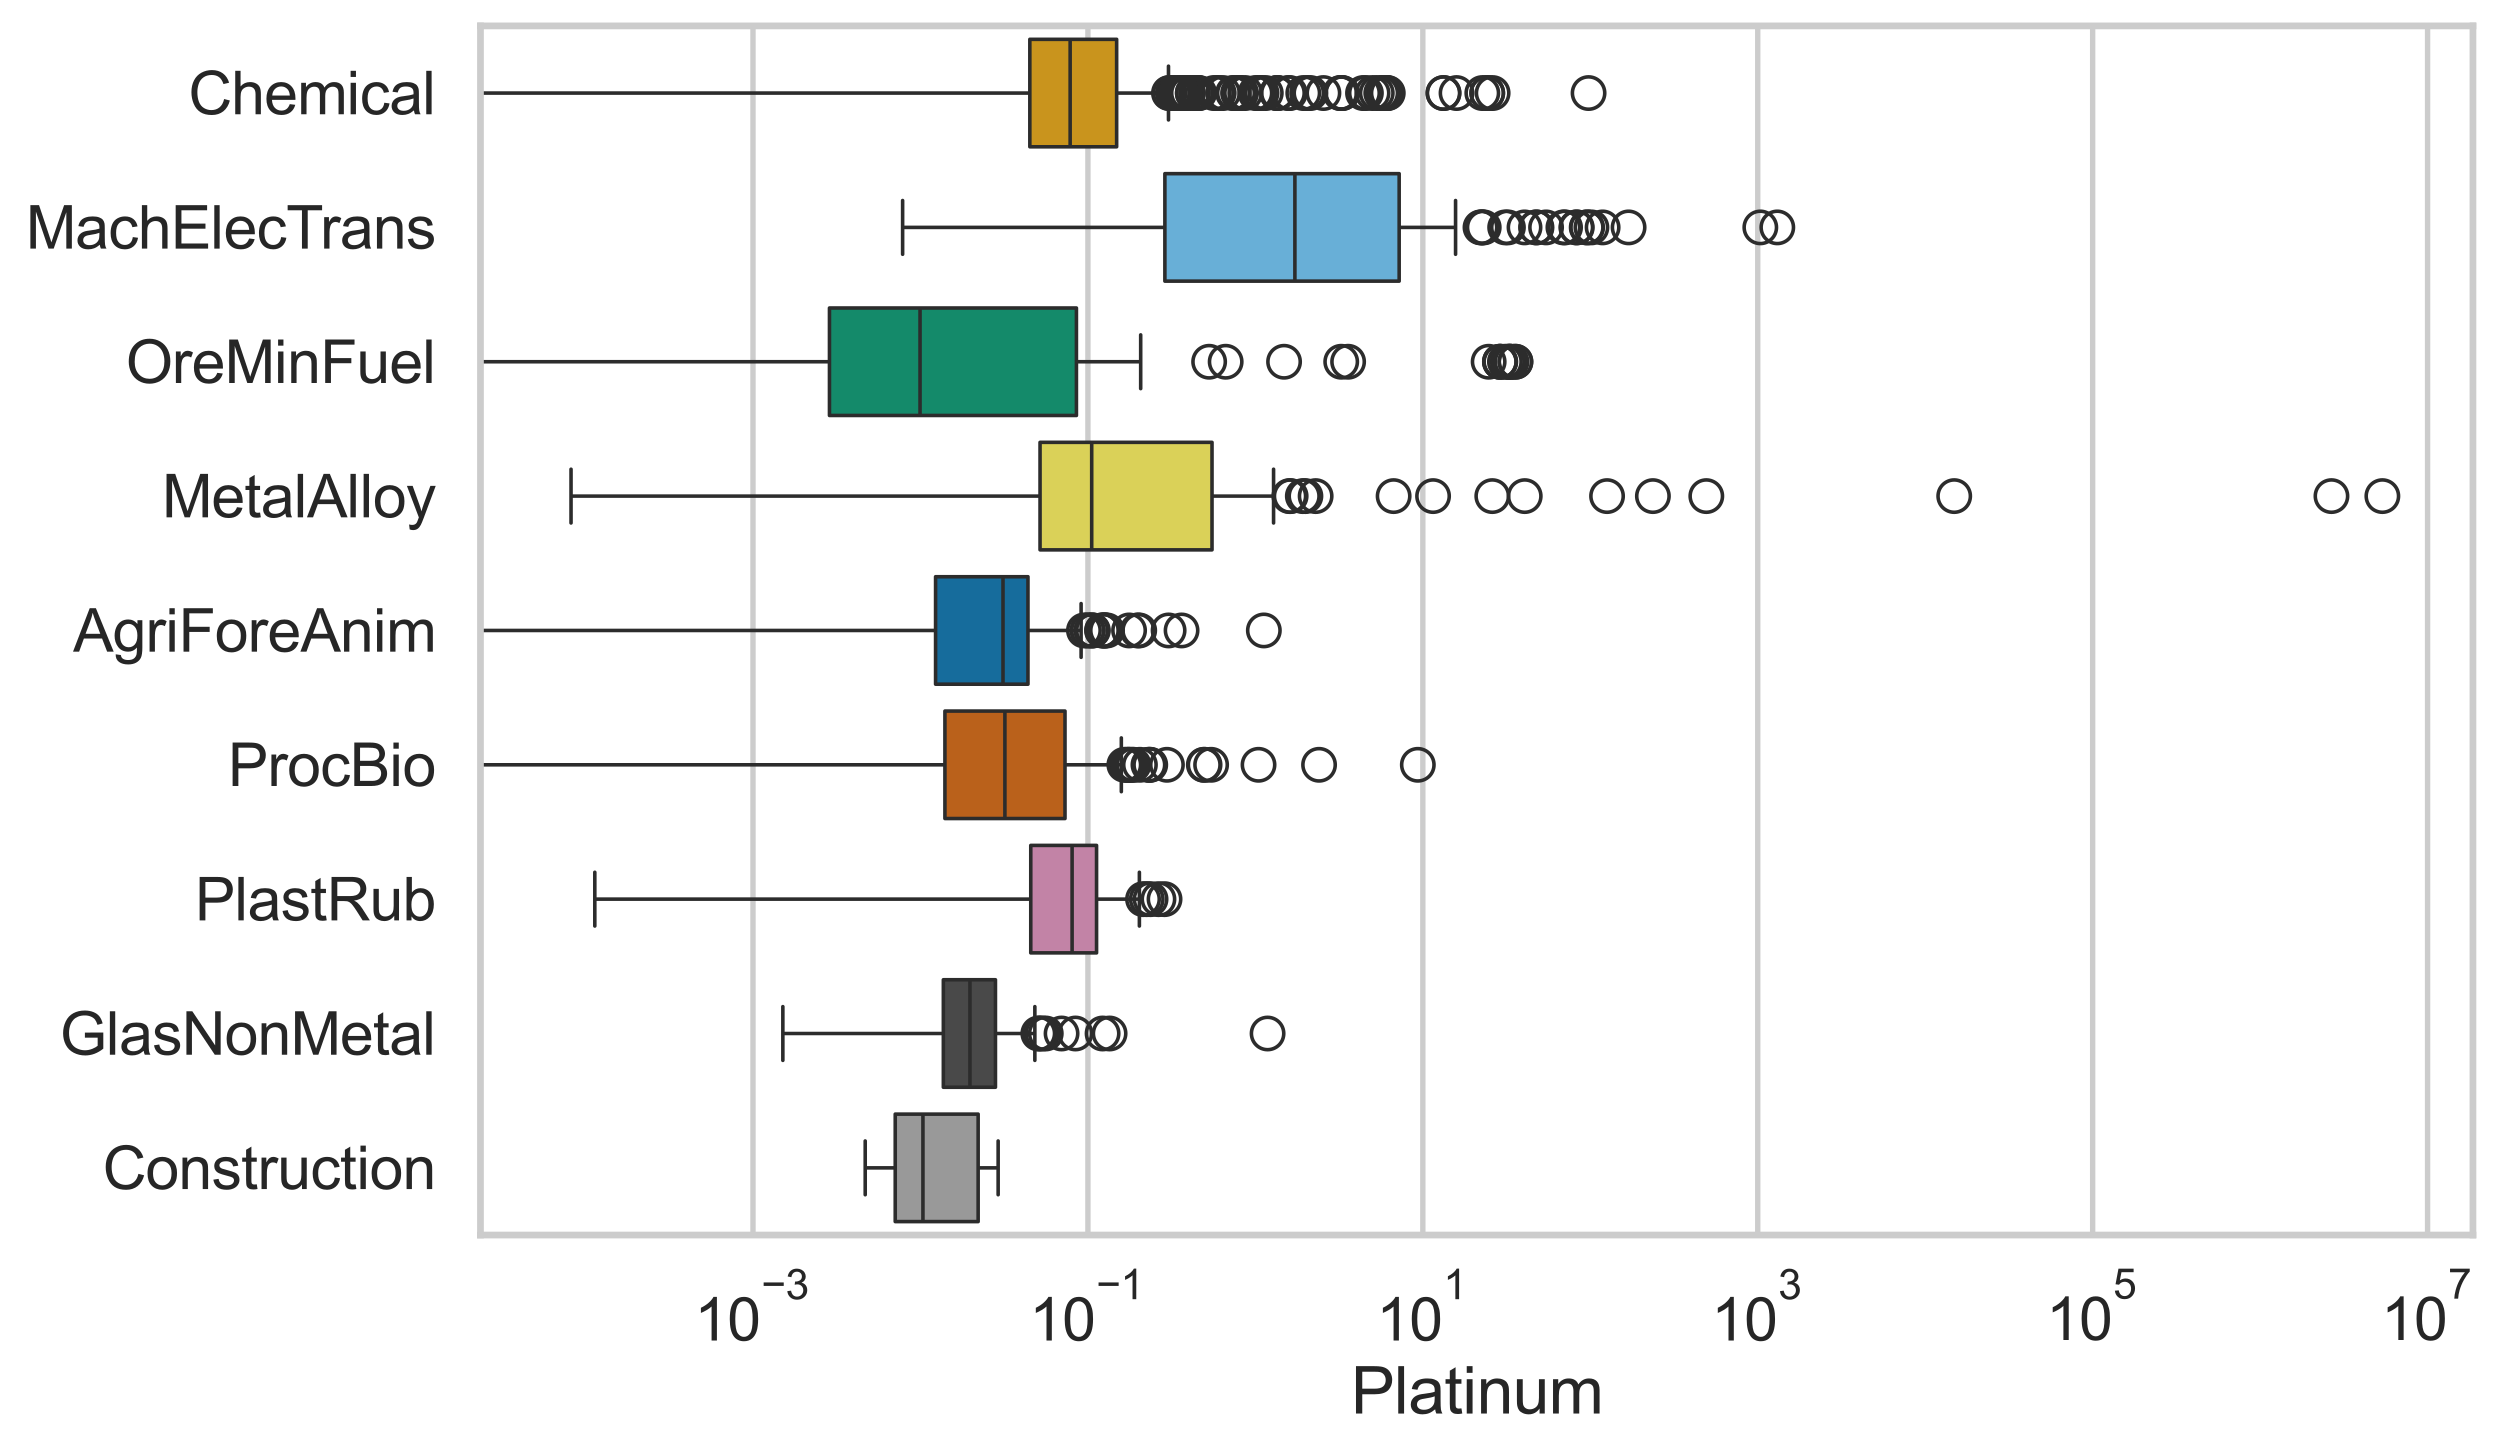 <?xml version="1.0" encoding="utf-8" standalone="no"?>
<!DOCTYPE svg PUBLIC "-//W3C//DTD SVG 1.1//EN"
  "http://www.w3.org/Graphics/SVG/1.1/DTD/svg11.dtd">
<svg xmlns:xlink="http://www.w3.org/1999/xlink" width="695.662pt" height="404.121pt" viewBox="0 0 695.662 404.121" xmlns="http://www.w3.org/2000/svg" version="1.1">
 <defs>
  <style type="text/css">*{stroke-linejoin: round; stroke-linecap: butt}</style>
 </defs>
 <g id="figure_1">
  <g id="patch_1">
   <path d="M 0 404.121 
L 695.662 404.121 
L 695.662 0 
L 0 0 
z
" style="fill: #ffffff"/>
  </g>
  <g id="axes_1">
   <g id="patch_2">
    <path d="M 133.697 343.665 
L 688.131 343.665 
L 688.131 7.2 
L 133.697 7.2 
z
" style="fill: #ffffff"/>
   </g>
   <g id="matplotlib.axis_1">
    <g id="xtick_1">
     <g id="line2d_1">
      <path d="M 209.532 343.665 
L 209.532 7.2 
" clip-path="url(#p464fccaf54)" style="fill: none; stroke: #cccccc; stroke-width: 1.5; stroke-linecap: round"/>
     </g>
     <g id="text_1">
      <!-- $\mathdefault{10^{-3}}$ -->
      <g style="fill: #262626" transform="translate(193.197 373.18) scale(0.165 -0.165)">
       <defs>
        <path id="ArialMT-31" d="M 2384 0 
L 1822 0 
L 1822 3584 
Q 1619 3391 1289 3197 
Q 959 3003 697 2906 
L 697 3450 
Q 1169 3672 1522 3987 
Q 1875 4303 2022 4600 
L 2384 4600 
L 2384 0 
z
" transform="scale(0.016)"/>
        <path id="ArialMT-30" d="M 266 2259 
Q 266 3072 433 3567 
Q 600 4063 929 4331 
Q 1259 4600 1759 4600 
Q 2128 4600 2406 4451 
Q 2684 4303 2865 4023 
Q 3047 3744 3150 3342 
Q 3253 2941 3253 2259 
Q 3253 1453 3087 958 
Q 2922 463 2592 192 
Q 2263 -78 1759 -78 
Q 1097 -78 719 397 
Q 266 969 266 2259 
z
M 844 2259 
Q 844 1131 1108 757 
Q 1372 384 1759 384 
Q 2147 384 2411 759 
Q 2675 1134 2675 2259 
Q 2675 3391 2411 3762 
Q 2147 4134 1753 4134 
Q 1366 4134 1134 3806 
Q 844 3388 844 2259 
z
" transform="scale(0.016)"/>
        <path id="ArialMT-2212" d="M 3381 1997 
L 356 1997 
L 356 2522 
L 3381 2522 
L 3381 1997 
z
" transform="scale(0.016)"/>
        <path id="ArialMT-33" d="M 269 1209 
L 831 1284 
Q 928 806 1161 595 
Q 1394 384 1728 384 
Q 2125 384 2398 659 
Q 2672 934 2672 1341 
Q 2672 1728 2419 1979 
Q 2166 2231 1775 2231 
Q 1616 2231 1378 2169 
L 1441 2663 
Q 1497 2656 1531 2656 
Q 1891 2656 2178 2843 
Q 2466 3031 2466 3422 
Q 2466 3731 2256 3934 
Q 2047 4138 1716 4138 
Q 1388 4138 1169 3931 
Q 950 3725 888 3313 
L 325 3413 
Q 428 3978 793 4289 
Q 1159 4600 1703 4600 
Q 2078 4600 2393 4439 
Q 2709 4278 2876 4000 
Q 3044 3722 3044 3409 
Q 3044 3113 2884 2869 
Q 2725 2625 2413 2481 
Q 2819 2388 3044 2092 
Q 3269 1797 3269 1353 
Q 3269 753 2831 336 
Q 2394 -81 1725 -81 
Q 1122 -81 723 278 
Q 325 638 269 1209 
z
" transform="scale(0.016)"/>
       </defs>
       <use xlink:href="#ArialMT-31" transform="translate(0 0.994)"/>
       <use xlink:href="#ArialMT-30" transform="translate(55.615 0.994)"/>
       <use xlink:href="#ArialMT-2212" transform="translate(112.973 70.688) scale(0.7)"/>
       <use xlink:href="#ArialMT-33" transform="translate(153.852 70.688) scale(0.7)"/>
      </g>
     </g>
    </g>
    <g id="xtick_2">
     <g id="line2d_2">
      <path d="M 302.727 343.665 
L 302.727 7.2 
" clip-path="url(#p464fccaf54)" style="fill: none; stroke: #cccccc; stroke-width: 1.5; stroke-linecap: round"/>
     </g>
     <g id="text_2">
      <!-- $\mathdefault{10^{-1}}$ -->
      <g style="fill: #262626" transform="translate(286.392 373.18) scale(0.165 -0.165)">
       <use xlink:href="#ArialMT-31" transform="translate(0 0.994)"/>
       <use xlink:href="#ArialMT-30" transform="translate(55.615 0.994)"/>
       <use xlink:href="#ArialMT-2212" transform="translate(112.973 70.688) scale(0.7)"/>
       <use xlink:href="#ArialMT-31" transform="translate(153.852 70.688) scale(0.7)"/>
      </g>
     </g>
    </g>
    <g id="xtick_3">
     <g id="line2d_3">
      <path d="M 395.923 343.665 
L 395.923 7.2 
" clip-path="url(#p464fccaf54)" style="fill: none; stroke: #cccccc; stroke-width: 1.5; stroke-linecap: round"/>
     </g>
     <g id="text_3">
      <!-- $\mathdefault{10^{1}}$ -->
      <g style="fill: #262626" transform="translate(382.97 373.18) scale(0.165 -0.165)">
       <use xlink:href="#ArialMT-31" transform="translate(0 0.994)"/>
       <use xlink:href="#ArialMT-30" transform="translate(55.615 0.994)"/>
       <use xlink:href="#ArialMT-31" transform="translate(112.973 70.688) scale(0.7)"/>
      </g>
     </g>
    </g>
    <g id="xtick_4">
     <g id="line2d_4">
      <path d="M 489.118 343.665 
L 489.118 7.2 
" clip-path="url(#p464fccaf54)" style="fill: none; stroke: #cccccc; stroke-width: 1.5; stroke-linecap: round"/>
     </g>
     <g id="text_4">
      <!-- $\mathdefault{10^{3}}$ -->
      <g style="fill: #262626" transform="translate(476.166 373.18) scale(0.165 -0.165)">
       <use xlink:href="#ArialMT-31" transform="translate(0 0.994)"/>
       <use xlink:href="#ArialMT-30" transform="translate(55.615 0.994)"/>
       <use xlink:href="#ArialMT-33" transform="translate(112.973 70.688) scale(0.7)"/>
      </g>
     </g>
    </g>
    <g id="xtick_5">
     <g id="line2d_5">
      <path d="M 582.314 343.665 
L 582.314 7.2 
" clip-path="url(#p464fccaf54)" style="fill: none; stroke: #cccccc; stroke-width: 1.5; stroke-linecap: round"/>
     </g>
     <g id="text_5">
      <!-- $\mathdefault{10^{5}}$ -->
      <g style="fill: #262626" transform="translate(569.362 373.015) scale(0.165 -0.165)">
       <defs>
        <path id="ArialMT-35" d="M 266 1200 
L 856 1250 
Q 922 819 1161 601 
Q 1400 384 1738 384 
Q 2144 384 2425 690 
Q 2706 997 2706 1503 
Q 2706 1984 2436 2262 
Q 2166 2541 1728 2541 
Q 1456 2541 1237 2417 
Q 1019 2294 894 2097 
L 366 2166 
L 809 4519 
L 3088 4519 
L 3088 3981 
L 1259 3981 
L 1013 2750 
Q 1425 3038 1878 3038 
Q 2478 3038 2890 2622 
Q 3303 2206 3303 1553 
Q 3303 931 2941 478 
Q 2500 -78 1738 -78 
Q 1113 -78 717 272 
Q 322 622 266 1200 
z
" transform="scale(0.016)"/>
       </defs>
       <use xlink:href="#ArialMT-31" transform="translate(0 0.88)"/>
       <use xlink:href="#ArialMT-30" transform="translate(55.615 0.88)"/>
       <use xlink:href="#ArialMT-35" transform="translate(112.973 70.573) scale(0.7)"/>
      </g>
     </g>
    </g>
    <g id="xtick_6">
     <g id="line2d_6">
      <path d="M 675.51 343.665 
L 675.51 7.2 
" clip-path="url(#p464fccaf54)" style="fill: none; stroke: #cccccc; stroke-width: 1.5; stroke-linecap: round"/>
     </g>
     <g id="text_6">
      <!-- $\mathdefault{10^{7}}$ -->
      <g style="fill: #262626" transform="translate(662.557 373.015) scale(0.165 -0.165)">
       <defs>
        <path id="ArialMT-37" d="M 303 3981 
L 303 4522 
L 3269 4522 
L 3269 4084 
Q 2831 3619 2401 2847 
Q 1972 2075 1738 1259 
Q 1569 684 1522 0 
L 944 0 
Q 953 541 1156 1306 
Q 1359 2072 1739 2783 
Q 2119 3494 2547 3981 
L 303 3981 
z
" transform="scale(0.016)"/>
       </defs>
       <use xlink:href="#ArialMT-31" transform="translate(0 0.847)"/>
       <use xlink:href="#ArialMT-30" transform="translate(55.615 0.847)"/>
       <use xlink:href="#ArialMT-37" transform="translate(112.973 70.541) scale(0.7)"/>
      </g>
     </g>
    </g>
    <g id="text_7">
     <!-- Platinum -->
     <g style="fill: #262626" transform="translate(375.9 393.344) scale(0.18 -0.18)">
      <defs>
       <path id="ArialMT-50" d="M 494 0 
L 494 4581 
L 2222 4581 
Q 2678 4581 2919 4538 
Q 3256 4481 3484 4323 
Q 3713 4166 3852 3881 
Q 3991 3597 3991 3256 
Q 3991 2672 3619 2267 
Q 3247 1863 2275 1863 
L 1100 1863 
L 1100 0 
L 494 0 
z
M 1100 2403 
L 2284 2403 
Q 2872 2403 3119 2622 
Q 3366 2841 3366 3238 
Q 3366 3525 3220 3729 
Q 3075 3934 2838 4000 
Q 2684 4041 2272 4041 
L 1100 4041 
L 1100 2403 
z
" transform="scale(0.016)"/>
       <path id="ArialMT-6c" d="M 409 0 
L 409 4581 
L 972 4581 
L 972 0 
L 409 0 
z
" transform="scale(0.016)"/>
       <path id="ArialMT-61" d="M 2588 409 
Q 2275 144 1986 34 
Q 1697 -75 1366 -75 
Q 819 -75 525 192 
Q 231 459 231 875 
Q 231 1119 342 1320 
Q 453 1522 633 1644 
Q 813 1766 1038 1828 
Q 1203 1872 1538 1913 
Q 2219 1994 2541 2106 
Q 2544 2222 2544 2253 
Q 2544 2597 2384 2738 
Q 2169 2928 1744 2928 
Q 1347 2928 1158 2789 
Q 969 2650 878 2297 
L 328 2372 
Q 403 2725 575 2942 
Q 747 3159 1072 3276 
Q 1397 3394 1825 3394 
Q 2250 3394 2515 3294 
Q 2781 3194 2906 3042 
Q 3031 2891 3081 2659 
Q 3109 2516 3109 2141 
L 3109 1391 
Q 3109 606 3145 398 
Q 3181 191 3288 0 
L 2700 0 
Q 2613 175 2588 409 
z
M 2541 1666 
Q 2234 1541 1622 1453 
Q 1275 1403 1131 1340 
Q 988 1278 909 1158 
Q 831 1038 831 891 
Q 831 666 1001 516 
Q 1172 366 1500 366 
Q 1825 366 2078 508 
Q 2331 650 2450 897 
Q 2541 1088 2541 1459 
L 2541 1666 
z
" transform="scale(0.016)"/>
       <path id="ArialMT-74" d="M 1650 503 
L 1731 6 
Q 1494 -44 1306 -44 
Q 1000 -44 831 53 
Q 663 150 594 308 
Q 525 466 525 972 
L 525 2881 
L 113 2881 
L 113 3319 
L 525 3319 
L 525 4141 
L 1084 4478 
L 1084 3319 
L 1650 3319 
L 1650 2881 
L 1084 2881 
L 1084 941 
Q 1084 700 1114 631 
Q 1144 563 1211 522 
Q 1278 481 1403 481 
Q 1497 481 1650 503 
z
" transform="scale(0.016)"/>
       <path id="ArialMT-69" d="M 425 3934 
L 425 4581 
L 988 4581 
L 988 3934 
L 425 3934 
z
M 425 0 
L 425 3319 
L 988 3319 
L 988 0 
L 425 0 
z
" transform="scale(0.016)"/>
       <path id="ArialMT-6e" d="M 422 0 
L 422 3319 
L 928 3319 
L 928 2847 
Q 1294 3394 1984 3394 
Q 2284 3394 2536 3286 
Q 2788 3178 2913 3003 
Q 3038 2828 3088 2588 
Q 3119 2431 3119 2041 
L 3119 0 
L 2556 0 
L 2556 2019 
Q 2556 2363 2490 2533 
Q 2425 2703 2258 2804 
Q 2091 2906 1866 2906 
Q 1506 2906 1245 2678 
Q 984 2450 984 1813 
L 984 0 
L 422 0 
z
" transform="scale(0.016)"/>
       <path id="ArialMT-75" d="M 2597 0 
L 2597 488 
Q 2209 -75 1544 -75 
Q 1250 -75 995 37 
Q 741 150 617 320 
Q 494 491 444 738 
Q 409 903 409 1263 
L 409 3319 
L 972 3319 
L 972 1478 
Q 972 1038 1006 884 
Q 1059 663 1231 536 
Q 1403 409 1656 409 
Q 1909 409 2131 539 
Q 2353 669 2445 892 
Q 2538 1116 2538 1541 
L 2538 3319 
L 3100 3319 
L 3100 0 
L 2597 0 
z
" transform="scale(0.016)"/>
       <path id="ArialMT-6d" d="M 422 0 
L 422 3319 
L 925 3319 
L 925 2853 
Q 1081 3097 1340 3245 
Q 1600 3394 1931 3394 
Q 2300 3394 2536 3241 
Q 2772 3088 2869 2813 
Q 3263 3394 3894 3394 
Q 4388 3394 4653 3120 
Q 4919 2847 4919 2278 
L 4919 0 
L 4359 0 
L 4359 2091 
Q 4359 2428 4304 2576 
Q 4250 2725 4106 2815 
Q 3963 2906 3769 2906 
Q 3419 2906 3187 2673 
Q 2956 2441 2956 1928 
L 2956 0 
L 2394 0 
L 2394 2156 
Q 2394 2531 2256 2718 
Q 2119 2906 1806 2906 
Q 1569 2906 1367 2781 
Q 1166 2656 1075 2415 
Q 984 2175 984 1722 
L 984 0 
L 422 0 
z
" transform="scale(0.016)"/>
      </defs>
      <use xlink:href="#ArialMT-50"/>
      <use xlink:href="#ArialMT-6c" transform="translate(66.699 0)"/>
      <use xlink:href="#ArialMT-61" transform="translate(88.916 0)"/>
      <use xlink:href="#ArialMT-74" transform="translate(144.531 0)"/>
      <use xlink:href="#ArialMT-69" transform="translate(172.314 0)"/>
      <use xlink:href="#ArialMT-6e" transform="translate(194.531 0)"/>
      <use xlink:href="#ArialMT-75" transform="translate(250.146 0)"/>
      <use xlink:href="#ArialMT-6d" transform="translate(305.762 0)"/>
     </g>
    </g>
   </g>
   <g id="matplotlib.axis_2">
    <g id="ytick_1">
     <g id="text_8">
      <!-- Chemical -->
      <g style="fill: #262626" transform="translate(52.428 31.798) scale(0.165 -0.165)">
       <defs>
        <path id="ArialMT-43" d="M 3763 1606 
L 4369 1453 
Q 4178 706 3683 314 
Q 3188 -78 2472 -78 
Q 1731 -78 1267 223 
Q 803 525 561 1097 
Q 319 1669 319 2325 
Q 319 3041 592 3573 
Q 866 4106 1370 4382 
Q 1875 4659 2481 4659 
Q 3169 4659 3637 4309 
Q 4106 3959 4291 3325 
L 3694 3184 
Q 3534 3684 3231 3912 
Q 2928 4141 2469 4141 
Q 1941 4141 1586 3887 
Q 1231 3634 1087 3207 
Q 944 2781 944 2328 
Q 944 1744 1114 1308 
Q 1284 872 1643 656 
Q 2003 441 2422 441 
Q 2931 441 3284 734 
Q 3638 1028 3763 1606 
z
" transform="scale(0.016)"/>
        <path id="ArialMT-68" d="M 422 0 
L 422 4581 
L 984 4581 
L 984 2938 
Q 1378 3394 1978 3394 
Q 2347 3394 2619 3248 
Q 2891 3103 3008 2847 
Q 3125 2591 3125 2103 
L 3125 0 
L 2563 0 
L 2563 2103 
Q 2563 2525 2380 2717 
Q 2197 2909 1863 2909 
Q 1613 2909 1392 2779 
Q 1172 2650 1078 2428 
Q 984 2206 984 1816 
L 984 0 
L 422 0 
z
" transform="scale(0.016)"/>
        <path id="ArialMT-65" d="M 2694 1069 
L 3275 997 
Q 3138 488 2766 206 
Q 2394 -75 1816 -75 
Q 1088 -75 661 373 
Q 234 822 234 1631 
Q 234 2469 665 2931 
Q 1097 3394 1784 3394 
Q 2450 3394 2872 2941 
Q 3294 2488 3294 1666 
Q 3294 1616 3291 1516 
L 816 1516 
Q 847 969 1125 678 
Q 1403 388 1819 388 
Q 2128 388 2347 550 
Q 2566 713 2694 1069 
z
M 847 1978 
L 2700 1978 
Q 2663 2397 2488 2606 
Q 2219 2931 1791 2931 
Q 1403 2931 1139 2672 
Q 875 2413 847 1978 
z
" transform="scale(0.016)"/>
        <path id="ArialMT-63" d="M 2588 1216 
L 3141 1144 
Q 3050 572 2676 248 
Q 2303 -75 1759 -75 
Q 1078 -75 664 370 
Q 250 816 250 1647 
Q 250 2184 428 2587 
Q 606 2991 970 3192 
Q 1334 3394 1763 3394 
Q 2303 3394 2647 3120 
Q 2991 2847 3088 2344 
L 2541 2259 
Q 2463 2594 2264 2762 
Q 2066 2931 1784 2931 
Q 1359 2931 1093 2626 
Q 828 2322 828 1663 
Q 828 994 1084 691 
Q 1341 388 1753 388 
Q 2084 388 2306 591 
Q 2528 794 2588 1216 
z
" transform="scale(0.016)"/>
       </defs>
       <use xlink:href="#ArialMT-43"/>
       <use xlink:href="#ArialMT-68" transform="translate(72.217 0)"/>
       <use xlink:href="#ArialMT-65" transform="translate(127.832 0)"/>
       <use xlink:href="#ArialMT-6d" transform="translate(183.447 0)"/>
       <use xlink:href="#ArialMT-69" transform="translate(266.748 0)"/>
       <use xlink:href="#ArialMT-63" transform="translate(288.965 0)"/>
       <use xlink:href="#ArialMT-61" transform="translate(338.965 0)"/>
       <use xlink:href="#ArialMT-6c" transform="translate(394.58 0)"/>
      </g>
     </g>
    </g>
    <g id="ytick_2">
     <g id="text_9">
      <!-- MachElecTrans -->
      <g style="fill: #262626" transform="translate(7.2 69.183) scale(0.165 -0.165)">
       <defs>
        <path id="ArialMT-4d" d="M 475 0 
L 475 4581 
L 1388 4581 
L 2472 1338 
Q 2622 884 2691 659 
Q 2769 909 2934 1394 
L 4031 4581 
L 4847 4581 
L 4847 0 
L 4263 0 
L 4263 3834 
L 2931 0 
L 2384 0 
L 1059 3900 
L 1059 0 
L 475 0 
z
" transform="scale(0.016)"/>
        <path id="ArialMT-45" d="M 506 0 
L 506 4581 
L 3819 4581 
L 3819 4041 
L 1113 4041 
L 1113 2638 
L 3647 2638 
L 3647 2100 
L 1113 2100 
L 1113 541 
L 3925 541 
L 3925 0 
L 506 0 
z
" transform="scale(0.016)"/>
        <path id="ArialMT-54" d="M 1659 0 
L 1659 4041 
L 150 4041 
L 150 4581 
L 3781 4581 
L 3781 4041 
L 2266 4041 
L 2266 0 
L 1659 0 
z
" transform="scale(0.016)"/>
        <path id="ArialMT-72" d="M 416 0 
L 416 3319 
L 922 3319 
L 922 2816 
Q 1116 3169 1280 3281 
Q 1444 3394 1641 3394 
Q 1925 3394 2219 3213 
L 2025 2691 
Q 1819 2813 1613 2813 
Q 1428 2813 1281 2702 
Q 1134 2591 1072 2394 
Q 978 2094 978 1738 
L 978 0 
L 416 0 
z
" transform="scale(0.016)"/>
        <path id="ArialMT-73" d="M 197 991 
L 753 1078 
Q 800 744 1014 566 
Q 1228 388 1613 388 
Q 2000 388 2187 545 
Q 2375 703 2375 916 
Q 2375 1106 2209 1216 
Q 2094 1291 1634 1406 
Q 1016 1563 777 1677 
Q 538 1791 414 1992 
Q 291 2194 291 2438 
Q 291 2659 392 2848 
Q 494 3038 669 3163 
Q 800 3259 1026 3326 
Q 1253 3394 1513 3394 
Q 1903 3394 2198 3281 
Q 2494 3169 2634 2976 
Q 2775 2784 2828 2463 
L 2278 2388 
Q 2241 2644 2061 2787 
Q 1881 2931 1553 2931 
Q 1166 2931 1000 2803 
Q 834 2675 834 2503 
Q 834 2394 903 2306 
Q 972 2216 1119 2156 
Q 1203 2125 1616 2013 
Q 2213 1853 2448 1751 
Q 2684 1650 2818 1456 
Q 2953 1263 2953 975 
Q 2953 694 2789 445 
Q 2625 197 2315 61 
Q 2006 -75 1616 -75 
Q 969 -75 630 194 
Q 291 463 197 991 
z
" transform="scale(0.016)"/>
       </defs>
       <use xlink:href="#ArialMT-4d"/>
       <use xlink:href="#ArialMT-61" transform="translate(83.301 0)"/>
       <use xlink:href="#ArialMT-63" transform="translate(138.916 0)"/>
       <use xlink:href="#ArialMT-68" transform="translate(188.916 0)"/>
       <use xlink:href="#ArialMT-45" transform="translate(244.531 0)"/>
       <use xlink:href="#ArialMT-6c" transform="translate(311.23 0)"/>
       <use xlink:href="#ArialMT-65" transform="translate(333.447 0)"/>
       <use xlink:href="#ArialMT-63" transform="translate(389.062 0)"/>
       <use xlink:href="#ArialMT-54" transform="translate(439.062 0)"/>
       <use xlink:href="#ArialMT-72" transform="translate(496.396 0)"/>
       <use xlink:href="#ArialMT-61" transform="translate(529.697 0)"/>
       <use xlink:href="#ArialMT-6e" transform="translate(585.312 0)"/>
       <use xlink:href="#ArialMT-73" transform="translate(640.928 0)"/>
      </g>
     </g>
    </g>
    <g id="ytick_3">
     <g id="text_10">
      <!-- OreMinFuel -->
      <g style="fill: #262626" transform="translate(35.013 106.568) scale(0.165 -0.165)">
       <defs>
        <path id="ArialMT-4f" d="M 309 2231 
Q 309 3372 921 4017 
Q 1534 4663 2503 4663 
Q 3138 4663 3647 4359 
Q 4156 4056 4423 3514 
Q 4691 2972 4691 2284 
Q 4691 1588 4409 1038 
Q 4128 488 3612 205 
Q 3097 -78 2500 -78 
Q 1853 -78 1343 234 
Q 834 547 571 1087 
Q 309 1628 309 2231 
z
M 934 2222 
Q 934 1394 1379 917 
Q 1825 441 2497 441 
Q 3181 441 3623 922 
Q 4066 1403 4066 2288 
Q 4066 2847 3877 3264 
Q 3688 3681 3323 3911 
Q 2959 4141 2506 4141 
Q 1863 4141 1398 3698 
Q 934 3256 934 2222 
z
" transform="scale(0.016)"/>
        <path id="ArialMT-46" d="M 525 0 
L 525 4581 
L 3616 4581 
L 3616 4041 
L 1131 4041 
L 1131 2622 
L 3281 2622 
L 3281 2081 
L 1131 2081 
L 1131 0 
L 525 0 
z
" transform="scale(0.016)"/>
       </defs>
       <use xlink:href="#ArialMT-4f"/>
       <use xlink:href="#ArialMT-72" transform="translate(77.783 0)"/>
       <use xlink:href="#ArialMT-65" transform="translate(111.084 0)"/>
       <use xlink:href="#ArialMT-4d" transform="translate(166.699 0)"/>
       <use xlink:href="#ArialMT-69" transform="translate(250 0)"/>
       <use xlink:href="#ArialMT-6e" transform="translate(272.217 0)"/>
       <use xlink:href="#ArialMT-46" transform="translate(327.832 0)"/>
       <use xlink:href="#ArialMT-75" transform="translate(388.916 0)"/>
       <use xlink:href="#ArialMT-65" transform="translate(444.531 0)"/>
       <use xlink:href="#ArialMT-6c" transform="translate(500.146 0)"/>
      </g>
     </g>
    </g>
    <g id="ytick_4">
     <g id="text_11">
      <!-- MetalAlloy -->
      <g style="fill: #262626" transform="translate(45.088 143.953) scale(0.165 -0.165)">
       <defs>
        <path id="ArialMT-41" d="M -9 0 
L 1750 4581 
L 2403 4581 
L 4278 0 
L 3588 0 
L 3053 1388 
L 1138 1388 
L 634 0 
L -9 0 
z
M 1313 1881 
L 2866 1881 
L 2388 3150 
Q 2169 3728 2063 4100 
Q 1975 3659 1816 3225 
L 1313 1881 
z
" transform="scale(0.016)"/>
        <path id="ArialMT-6f" d="M 213 1659 
Q 213 2581 725 3025 
Q 1153 3394 1769 3394 
Q 2453 3394 2887 2945 
Q 3322 2497 3322 1706 
Q 3322 1066 3130 698 
Q 2938 331 2570 128 
Q 2203 -75 1769 -75 
Q 1072 -75 642 372 
Q 213 819 213 1659 
z
M 791 1659 
Q 791 1022 1069 705 
Q 1347 388 1769 388 
Q 2188 388 2466 706 
Q 2744 1025 2744 1678 
Q 2744 2294 2464 2611 
Q 2184 2928 1769 2928 
Q 1347 2928 1069 2612 
Q 791 2297 791 1659 
z
" transform="scale(0.016)"/>
        <path id="ArialMT-79" d="M 397 -1278 
L 334 -750 
Q 519 -800 656 -800 
Q 844 -800 956 -737 
Q 1069 -675 1141 -563 
Q 1194 -478 1313 -144 
Q 1328 -97 1363 -6 
L 103 3319 
L 709 3319 
L 1400 1397 
Q 1534 1031 1641 628 
Q 1738 1016 1872 1384 
L 2581 3319 
L 3144 3319 
L 1881 -56 
Q 1678 -603 1566 -809 
Q 1416 -1088 1222 -1217 
Q 1028 -1347 759 -1347 
Q 597 -1347 397 -1278 
z
" transform="scale(0.016)"/>
       </defs>
       <use xlink:href="#ArialMT-4d"/>
       <use xlink:href="#ArialMT-65" transform="translate(83.301 0)"/>
       <use xlink:href="#ArialMT-74" transform="translate(138.916 0)"/>
       <use xlink:href="#ArialMT-61" transform="translate(166.699 0)"/>
       <use xlink:href="#ArialMT-6c" transform="translate(222.314 0)"/>
       <use xlink:href="#ArialMT-41" transform="translate(244.531 0)"/>
       <use xlink:href="#ArialMT-6c" transform="translate(311.23 0)"/>
       <use xlink:href="#ArialMT-6c" transform="translate(333.447 0)"/>
       <use xlink:href="#ArialMT-6f" transform="translate(355.664 0)"/>
       <use xlink:href="#ArialMT-79" transform="translate(411.279 0)"/>
      </g>
     </g>
    </g>
    <g id="ytick_5">
     <g id="text_12">
      <!-- AgriForeAnim -->
      <g style="fill: #262626" transform="translate(20.341 181.337) scale(0.165 -0.165)">
       <defs>
        <path id="ArialMT-67" d="M 319 -275 
L 866 -356 
Q 900 -609 1056 -725 
Q 1266 -881 1628 -881 
Q 2019 -881 2231 -725 
Q 2444 -569 2519 -288 
Q 2563 -116 2559 434 
Q 2191 0 1641 0 
Q 956 0 581 494 
Q 206 988 206 1678 
Q 206 2153 378 2554 
Q 550 2956 876 3175 
Q 1203 3394 1644 3394 
Q 2231 3394 2613 2919 
L 2613 3319 
L 3131 3319 
L 3131 450 
Q 3131 -325 2973 -648 
Q 2816 -972 2473 -1159 
Q 2131 -1347 1631 -1347 
Q 1038 -1347 672 -1080 
Q 306 -813 319 -275 
z
M 784 1719 
Q 784 1066 1043 766 
Q 1303 466 1694 466 
Q 2081 466 2343 764 
Q 2606 1063 2606 1700 
Q 2606 2309 2336 2618 
Q 2066 2928 1684 2928 
Q 1309 2928 1046 2623 
Q 784 2319 784 1719 
z
" transform="scale(0.016)"/>
       </defs>
       <use xlink:href="#ArialMT-41"/>
       <use xlink:href="#ArialMT-67" transform="translate(66.699 0)"/>
       <use xlink:href="#ArialMT-72" transform="translate(122.314 0)"/>
       <use xlink:href="#ArialMT-69" transform="translate(155.615 0)"/>
       <use xlink:href="#ArialMT-46" transform="translate(177.832 0)"/>
       <use xlink:href="#ArialMT-6f" transform="translate(238.916 0)"/>
       <use xlink:href="#ArialMT-72" transform="translate(294.531 0)"/>
       <use xlink:href="#ArialMT-65" transform="translate(327.832 0)"/>
       <use xlink:href="#ArialMT-41" transform="translate(383.447 0)"/>
       <use xlink:href="#ArialMT-6e" transform="translate(450.146 0)"/>
       <use xlink:href="#ArialMT-69" transform="translate(505.762 0)"/>
       <use xlink:href="#ArialMT-6d" transform="translate(527.979 0)"/>
      </g>
     </g>
    </g>
    <g id="ytick_6">
     <g id="text_13">
      <!-- ProcBio -->
      <g style="fill: #262626" transform="translate(63.424 218.722) scale(0.165 -0.165)">
       <defs>
        <path id="ArialMT-42" d="M 469 0 
L 469 4581 
L 2188 4581 
Q 2713 4581 3030 4442 
Q 3347 4303 3526 4014 
Q 3706 3725 3706 3409 
Q 3706 3116 3547 2856 
Q 3388 2597 3066 2438 
Q 3481 2316 3704 2022 
Q 3928 1728 3928 1328 
Q 3928 1006 3792 729 
Q 3656 453 3456 303 
Q 3256 153 2954 76 
Q 2653 0 2216 0 
L 469 0 
z
M 1075 2656 
L 2066 2656 
Q 2469 2656 2644 2709 
Q 2875 2778 2992 2937 
Q 3109 3097 3109 3338 
Q 3109 3566 3000 3739 
Q 2891 3913 2687 3977 
Q 2484 4041 1991 4041 
L 1075 4041 
L 1075 2656 
z
M 1075 541 
L 2216 541 
Q 2509 541 2628 563 
Q 2838 600 2978 687 
Q 3119 775 3209 942 
Q 3300 1109 3300 1328 
Q 3300 1584 3169 1773 
Q 3038 1963 2805 2039 
Q 2572 2116 2134 2116 
L 1075 2116 
L 1075 541 
z
" transform="scale(0.016)"/>
       </defs>
       <use xlink:href="#ArialMT-50"/>
       <use xlink:href="#ArialMT-72" transform="translate(66.699 0)"/>
       <use xlink:href="#ArialMT-6f" transform="translate(100 0)"/>
       <use xlink:href="#ArialMT-63" transform="translate(155.615 0)"/>
       <use xlink:href="#ArialMT-42" transform="translate(205.615 0)"/>
       <use xlink:href="#ArialMT-69" transform="translate(272.314 0)"/>
       <use xlink:href="#ArialMT-6f" transform="translate(294.531 0)"/>
      </g>
     </g>
    </g>
    <g id="ytick_7">
     <g id="text_14">
      <!-- PlastRub -->
      <g style="fill: #262626" transform="translate(54.248 256.107) scale(0.165 -0.165)">
       <defs>
        <path id="ArialMT-52" d="M 503 0 
L 503 4581 
L 2534 4581 
Q 3147 4581 3465 4457 
Q 3784 4334 3975 4021 
Q 4166 3709 4166 3331 
Q 4166 2844 3850 2509 
Q 3534 2175 2875 2084 
Q 3116 1969 3241 1856 
Q 3506 1613 3744 1247 
L 4541 0 
L 3778 0 
L 3172 953 
Q 2906 1366 2734 1584 
Q 2563 1803 2427 1890 
Q 2291 1978 2150 2013 
Q 2047 2034 1813 2034 
L 1109 2034 
L 1109 0 
L 503 0 
z
M 1109 2559 
L 2413 2559 
Q 2828 2559 3062 2645 
Q 3297 2731 3419 2920 
Q 3541 3109 3541 3331 
Q 3541 3656 3305 3865 
Q 3069 4075 2559 4075 
L 1109 4075 
L 1109 2559 
z
" transform="scale(0.016)"/>
        <path id="ArialMT-62" d="M 941 0 
L 419 0 
L 419 4581 
L 981 4581 
L 981 2947 
Q 1338 3394 1891 3394 
Q 2197 3394 2470 3270 
Q 2744 3147 2920 2923 
Q 3097 2700 3197 2384 
Q 3297 2069 3297 1709 
Q 3297 856 2875 390 
Q 2453 -75 1863 -75 
Q 1275 -75 941 416 
L 941 0 
z
M 934 1684 
Q 934 1088 1097 822 
Q 1363 388 1816 388 
Q 2184 388 2453 708 
Q 2722 1028 2722 1663 
Q 2722 2313 2464 2622 
Q 2206 2931 1841 2931 
Q 1472 2931 1203 2611 
Q 934 2291 934 1684 
z
" transform="scale(0.016)"/>
       </defs>
       <use xlink:href="#ArialMT-50"/>
       <use xlink:href="#ArialMT-6c" transform="translate(66.699 0)"/>
       <use xlink:href="#ArialMT-61" transform="translate(88.916 0)"/>
       <use xlink:href="#ArialMT-73" transform="translate(144.531 0)"/>
       <use xlink:href="#ArialMT-74" transform="translate(194.531 0)"/>
       <use xlink:href="#ArialMT-52" transform="translate(222.314 0)"/>
       <use xlink:href="#ArialMT-75" transform="translate(294.531 0)"/>
       <use xlink:href="#ArialMT-62" transform="translate(350.146 0)"/>
      </g>
     </g>
    </g>
    <g id="ytick_8">
     <g id="text_15">
      <!-- GlasNonMetal -->
      <g style="fill: #262626" transform="translate(16.659 293.492) scale(0.165 -0.165)">
       <defs>
        <path id="ArialMT-47" d="M 2638 1797 
L 2638 2334 
L 4578 2338 
L 4578 638 
Q 4131 281 3656 101 
Q 3181 -78 2681 -78 
Q 2006 -78 1454 211 
Q 903 500 622 1047 
Q 341 1594 341 2269 
Q 341 2938 620 3517 
Q 900 4097 1425 4378 
Q 1950 4659 2634 4659 
Q 3131 4659 3532 4498 
Q 3934 4338 4162 4050 
Q 4391 3763 4509 3300 
L 3963 3150 
Q 3859 3500 3706 3700 
Q 3553 3900 3268 4020 
Q 2984 4141 2638 4141 
Q 2222 4141 1919 4014 
Q 1616 3888 1430 3681 
Q 1244 3475 1141 3228 
Q 966 2803 966 2306 
Q 966 1694 1177 1281 
Q 1388 869 1791 669 
Q 2194 469 2647 469 
Q 3041 469 3416 620 
Q 3791 772 3984 944 
L 3984 1797 
L 2638 1797 
z
" transform="scale(0.016)"/>
        <path id="ArialMT-4e" d="M 488 0 
L 488 4581 
L 1109 4581 
L 3516 984 
L 3516 4581 
L 4097 4581 
L 4097 0 
L 3475 0 
L 1069 3600 
L 1069 0 
L 488 0 
z
" transform="scale(0.016)"/>
       </defs>
       <use xlink:href="#ArialMT-47"/>
       <use xlink:href="#ArialMT-6c" transform="translate(77.783 0)"/>
       <use xlink:href="#ArialMT-61" transform="translate(100 0)"/>
       <use xlink:href="#ArialMT-73" transform="translate(155.615 0)"/>
       <use xlink:href="#ArialMT-4e" transform="translate(205.615 0)"/>
       <use xlink:href="#ArialMT-6f" transform="translate(277.832 0)"/>
       <use xlink:href="#ArialMT-6e" transform="translate(333.447 0)"/>
       <use xlink:href="#ArialMT-4d" transform="translate(389.062 0)"/>
       <use xlink:href="#ArialMT-65" transform="translate(472.363 0)"/>
       <use xlink:href="#ArialMT-74" transform="translate(527.979 0)"/>
       <use xlink:href="#ArialMT-61" transform="translate(555.762 0)"/>
       <use xlink:href="#ArialMT-6c" transform="translate(611.377 0)"/>
      </g>
     </g>
    </g>
    <g id="ytick_9">
     <g id="text_16">
      <!-- Construction -->
      <g style="fill: #262626" transform="translate(28.575 330.877) scale(0.165 -0.165)">
       <use xlink:href="#ArialMT-43"/>
       <use xlink:href="#ArialMT-6f" transform="translate(72.217 0)"/>
       <use xlink:href="#ArialMT-6e" transform="translate(127.832 0)"/>
       <use xlink:href="#ArialMT-73" transform="translate(183.447 0)"/>
       <use xlink:href="#ArialMT-74" transform="translate(233.447 0)"/>
       <use xlink:href="#ArialMT-72" transform="translate(261.23 0)"/>
       <use xlink:href="#ArialMT-75" transform="translate(294.531 0)"/>
       <use xlink:href="#ArialMT-63" transform="translate(350.146 0)"/>
       <use xlink:href="#ArialMT-74" transform="translate(400.146 0)"/>
       <use xlink:href="#ArialMT-69" transform="translate(427.93 0)"/>
       <use xlink:href="#ArialMT-6f" transform="translate(450.146 0)"/>
       <use xlink:href="#ArialMT-6e" transform="translate(505.762 0)"/>
      </g>
     </g>
    </g>
   </g>
   <g id="patch_3">
    <path d="M 286.567 10.938 
L 286.567 40.846 
L 310.722 40.846 
L 310.722 10.938 
L 286.567 10.938 
z
" clip-path="url(#p464fccaf54)" style="fill: #c9941d; stroke: #2c2c2c; stroke-linejoin: miter"/>
   </g>
   <g id="line2d_7">
    <path d="M 286.567 25.892 
L -1 25.892 
" clip-path="url(#p464fccaf54)" style="fill: none; stroke: #2c2c2c"/>
   </g>
   <g id="line2d_8">
    <path d="M 310.722 25.892 
L 325.148 25.892 
" clip-path="url(#p464fccaf54)" style="fill: none; stroke: #2c2c2c"/>
   </g>
   <g id="line2d_9">
    <path clip-path="url(#p464fccaf54)" style="fill: none; stroke: #2c2c2c; stroke-linecap: round"/>
   </g>
   <g id="line2d_10">
    <path d="M 325.148 18.415 
L 325.148 33.369 
" clip-path="url(#p464fccaf54)" style="fill: none; stroke: #2c2c2c; stroke-linecap: round"/>
   </g>
   <g id="line2d_11">
    <defs>
     <path id="m6a55e64993" d="M 0 4.5 
C 1.193 4.5 2.338 4.026 3.182 3.182 
C 4.026 2.338 4.5 1.193 4.5 0 
C 4.5 -1.193 4.026 -2.338 3.182 -3.182 
C 2.338 -4.026 1.193 -4.5 0 -4.5 
C -1.193 -4.5 -2.338 -4.026 -3.182 -3.182 
C -4.026 -2.338 -4.5 -1.193 -4.5 0 
C -4.5 1.193 -4.026 2.338 -3.182 3.182 
C -2.338 4.026 -1.193 4.5 0 4.5 
z
" style="stroke: #2c2c2c"/>
    </defs>
    <g clip-path="url(#p464fccaf54)">
     <use xlink:href="#m6a55e64993" x="373.421" y="25.892" style="fill-opacity: 0; stroke: #2c2c2c"/>
     <use xlink:href="#m6a55e64993" x="401.677" y="25.892" style="fill-opacity: 0; stroke: #2c2c2c"/>
     <use xlink:href="#m6a55e64993" x="326.688" y="25.892" style="fill-opacity: 0; stroke: #2c2c2c"/>
     <use xlink:href="#m6a55e64993" x="381.935" y="25.892" style="fill-opacity: 0; stroke: #2c2c2c"/>
     <use xlink:href="#m6a55e64993" x="362.662" y="25.892" style="fill-opacity: 0; stroke: #2c2c2c"/>
     <use xlink:href="#m6a55e64993" x="386.164" y="25.892" style="fill-opacity: 0; stroke: #2c2c2c"/>
     <use xlink:href="#m6a55e64993" x="343.334" y="25.892" style="fill-opacity: 0; stroke: #2c2c2c"/>
     <use xlink:href="#m6a55e64993" x="333.364" y="25.892" style="fill-opacity: 0; stroke: #2c2c2c"/>
     <use xlink:href="#m6a55e64993" x="326.938" y="25.892" style="fill-opacity: 0; stroke: #2c2c2c"/>
     <use xlink:href="#m6a55e64993" x="325.493" y="25.892" style="fill-opacity: 0; stroke: #2c2c2c"/>
     <use xlink:href="#m6a55e64993" x="332.822" y="25.892" style="fill-opacity: 0; stroke: #2c2c2c"/>
     <use xlink:href="#m6a55e64993" x="412.478" y="25.892" style="fill-opacity: 0; stroke: #2c2c2c"/>
     <use xlink:href="#m6a55e64993" x="358.912" y="25.892" style="fill-opacity: 0; stroke: #2c2c2c"/>
     <use xlink:href="#m6a55e64993" x="385.392" y="25.892" style="fill-opacity: 0; stroke: #2c2c2c"/>
     <use xlink:href="#m6a55e64993" x="350.074" y="25.892" style="fill-opacity: 0; stroke: #2c2c2c"/>
     <use xlink:href="#m6a55e64993" x="442.043" y="25.892" style="fill-opacity: 0; stroke: #2c2c2c"/>
     <use xlink:href="#m6a55e64993" x="331.908" y="25.892" style="fill-opacity: 0; stroke: #2c2c2c"/>
     <use xlink:href="#m6a55e64993" x="385.569" y="25.892" style="fill-opacity: 0; stroke: #2c2c2c"/>
     <use xlink:href="#m6a55e64993" x="340.337" y="25.892" style="fill-opacity: 0; stroke: #2c2c2c"/>
     <use xlink:href="#m6a55e64993" x="355.595" y="25.892" style="fill-opacity: 0; stroke: #2c2c2c"/>
     <use xlink:href="#m6a55e64993" x="383.11" y="25.892" style="fill-opacity: 0; stroke: #2c2c2c"/>
     <use xlink:href="#m6a55e64993" x="329.686" y="25.892" style="fill-opacity: 0; stroke: #2c2c2c"/>
     <use xlink:href="#m6a55e64993" x="329.057" y="25.892" style="fill-opacity: 0; stroke: #2c2c2c"/>
     <use xlink:href="#m6a55e64993" x="373.507" y="25.892" style="fill-opacity: 0; stroke: #2c2c2c"/>
     <use xlink:href="#m6a55e64993" x="358.402" y="25.892" style="fill-opacity: 0; stroke: #2c2c2c"/>
     <use xlink:href="#m6a55e64993" x="349.351" y="25.892" style="fill-opacity: 0; stroke: #2c2c2c"/>
     <use xlink:href="#m6a55e64993" x="364.641" y="25.892" style="fill-opacity: 0; stroke: #2c2c2c"/>
     <use xlink:href="#m6a55e64993" x="343.105" y="25.892" style="fill-opacity: 0; stroke: #2c2c2c"/>
     <use xlink:href="#m6a55e64993" x="333.698" y="25.892" style="fill-opacity: 0; stroke: #2c2c2c"/>
     <use xlink:href="#m6a55e64993" x="331.917" y="25.892" style="fill-opacity: 0; stroke: #2c2c2c"/>
     <use xlink:href="#m6a55e64993" x="380.077" y="25.892" style="fill-opacity: 0; stroke: #2c2c2c"/>
     <use xlink:href="#m6a55e64993" x="355.355" y="25.892" style="fill-opacity: 0; stroke: #2c2c2c"/>
     <use xlink:href="#m6a55e64993" x="373.102" y="25.892" style="fill-opacity: 0; stroke: #2c2c2c"/>
     <use xlink:href="#m6a55e64993" x="415.343" y="25.892" style="fill-opacity: 0; stroke: #2c2c2c"/>
     <use xlink:href="#m6a55e64993" x="344.514" y="25.892" style="fill-opacity: 0; stroke: #2c2c2c"/>
     <use xlink:href="#m6a55e64993" x="368.259" y="25.892" style="fill-opacity: 0; stroke: #2c2c2c"/>
     <use xlink:href="#m6a55e64993" x="385.959" y="25.892" style="fill-opacity: 0; stroke: #2c2c2c"/>
     <use xlink:href="#m6a55e64993" x="328.391" y="25.892" style="fill-opacity: 0; stroke: #2c2c2c"/>
     <use xlink:href="#m6a55e64993" x="379.285" y="25.892" style="fill-opacity: 0; stroke: #2c2c2c"/>
     <use xlink:href="#m6a55e64993" x="385.666" y="25.892" style="fill-opacity: 0; stroke: #2c2c2c"/>
     <use xlink:href="#m6a55e64993" x="326.372" y="25.892" style="fill-opacity: 0; stroke: #2c2c2c"/>
     <use xlink:href="#m6a55e64993" x="350.75" y="25.892" style="fill-opacity: 0; stroke: #2c2c2c"/>
     <use xlink:href="#m6a55e64993" x="345.353" y="25.892" style="fill-opacity: 0; stroke: #2c2c2c"/>
     <use xlink:href="#m6a55e64993" x="363.74" y="25.892" style="fill-opacity: 0; stroke: #2c2c2c"/>
     <use xlink:href="#m6a55e64993" x="346.514" y="25.892" style="fill-opacity: 0; stroke: #2c2c2c"/>
     <use xlink:href="#m6a55e64993" x="384.354" y="25.892" style="fill-opacity: 0; stroke: #2c2c2c"/>
     <use xlink:href="#m6a55e64993" x="325.283" y="25.892" style="fill-opacity: 0; stroke: #2c2c2c"/>
     <use xlink:href="#m6a55e64993" x="327.338" y="25.892" style="fill-opacity: 0; stroke: #2c2c2c"/>
     <use xlink:href="#m6a55e64993" x="330.288" y="25.892" style="fill-opacity: 0; stroke: #2c2c2c"/>
     <use xlink:href="#m6a55e64993" x="339.117" y="25.892" style="fill-opacity: 0; stroke: #2c2c2c"/>
     <use xlink:href="#m6a55e64993" x="344.728" y="25.892" style="fill-opacity: 0; stroke: #2c2c2c"/>
     <use xlink:href="#m6a55e64993" x="329.751" y="25.892" style="fill-opacity: 0; stroke: #2c2c2c"/>
     <use xlink:href="#m6a55e64993" x="413.857" y="25.892" style="fill-opacity: 0; stroke: #2c2c2c"/>
     <use xlink:href="#m6a55e64993" x="385.227" y="25.892" style="fill-opacity: 0; stroke: #2c2c2c"/>
     <use xlink:href="#m6a55e64993" x="413.84" y="25.892" style="fill-opacity: 0; stroke: #2c2c2c"/>
     <use xlink:href="#m6a55e64993" x="328.183" y="25.892" style="fill-opacity: 0; stroke: #2c2c2c"/>
     <use xlink:href="#m6a55e64993" x="330.547" y="25.892" style="fill-opacity: 0; stroke: #2c2c2c"/>
     <use xlink:href="#m6a55e64993" x="352.22" y="25.892" style="fill-opacity: 0; stroke: #2c2c2c"/>
     <use xlink:href="#m6a55e64993" x="384.889" y="25.892" style="fill-opacity: 0; stroke: #2c2c2c"/>
     <use xlink:href="#m6a55e64993" x="338.623" y="25.892" style="fill-opacity: 0; stroke: #2c2c2c"/>
     <use xlink:href="#m6a55e64993" x="328.723" y="25.892" style="fill-opacity: 0; stroke: #2c2c2c"/>
     <use xlink:href="#m6a55e64993" x="337.738" y="25.892" style="fill-opacity: 0; stroke: #2c2c2c"/>
     <use xlink:href="#m6a55e64993" x="333.4" y="25.892" style="fill-opacity: 0; stroke: #2c2c2c"/>
     <use xlink:href="#m6a55e64993" x="328.103" y="25.892" style="fill-opacity: 0; stroke: #2c2c2c"/>
     <use xlink:href="#m6a55e64993" x="372.939" y="25.892" style="fill-opacity: 0; stroke: #2c2c2c"/>
     <use xlink:href="#m6a55e64993" x="405.305" y="25.892" style="fill-opacity: 0; stroke: #2c2c2c"/>
     <use xlink:href="#m6a55e64993" x="351.043" y="25.892" style="fill-opacity: 0; stroke: #2c2c2c"/>
     <use xlink:href="#m6a55e64993" x="401.677" y="25.892" style="fill-opacity: 0; stroke: #2c2c2c"/>
     <use xlink:href="#m6a55e64993" x="355.346" y="25.892" style="fill-opacity: 0; stroke: #2c2c2c"/>
    </g>
   </g>
   <g id="patch_4">
    <path d="M 324.145 48.323 
L 324.145 78.231 
L 389.338 78.231 
L 389.338 48.323 
L 324.145 48.323 
z
" clip-path="url(#p464fccaf54)" style="fill: #68afd7; stroke: #2c2c2c; stroke-linejoin: miter"/>
   </g>
   <g id="line2d_12">
    <path d="M 324.145 63.277 
L 251.168 63.277 
" clip-path="url(#p464fccaf54)" style="fill: none; stroke: #2c2c2c"/>
   </g>
   <g id="line2d_13">
    <path d="M 389.338 63.277 
L 405.033 63.277 
" clip-path="url(#p464fccaf54)" style="fill: none; stroke: #2c2c2c"/>
   </g>
   <g id="line2d_14">
    <path d="M 251.168 55.8 
L 251.168 70.754 
" clip-path="url(#p464fccaf54)" style="fill: none; stroke: #2c2c2c; stroke-linecap: round"/>
   </g>
   <g id="line2d_15">
    <path d="M 405.033 55.8 
L 405.033 70.754 
" clip-path="url(#p464fccaf54)" style="fill: none; stroke: #2c2c2c; stroke-linecap: round"/>
   </g>
   <g id="line2d_16">
    <g clip-path="url(#p464fccaf54)">
     <use xlink:href="#m6a55e64993" x="441.524" y="63.277" style="fill-opacity: 0; stroke: #2c2c2c"/>
     <use xlink:href="#m6a55e64993" x="430.217" y="63.277" style="fill-opacity: 0; stroke: #2c2c2c"/>
     <use xlink:href="#m6a55e64993" x="494.563" y="63.277" style="fill-opacity: 0; stroke: #2c2c2c"/>
     <use xlink:href="#m6a55e64993" x="489.835" y="63.277" style="fill-opacity: 0; stroke: #2c2c2c"/>
     <use xlink:href="#m6a55e64993" x="435.046" y="63.277" style="fill-opacity: 0; stroke: #2c2c2c"/>
     <use xlink:href="#m6a55e64993" x="424.22" y="63.277" style="fill-opacity: 0; stroke: #2c2c2c"/>
     <use xlink:href="#m6a55e64993" x="435.501" y="63.277" style="fill-opacity: 0; stroke: #2c2c2c"/>
     <use xlink:href="#m6a55e64993" x="419.599" y="63.277" style="fill-opacity: 0; stroke: #2c2c2c"/>
     <use xlink:href="#m6a55e64993" x="438.758" y="63.277" style="fill-opacity: 0; stroke: #2c2c2c"/>
     <use xlink:href="#m6a55e64993" x="412.478" y="63.277" style="fill-opacity: 0; stroke: #2c2c2c"/>
     <use xlink:href="#m6a55e64993" x="438.644" y="63.277" style="fill-opacity: 0; stroke: #2c2c2c"/>
     <use xlink:href="#m6a55e64993" x="442.832" y="63.277" style="fill-opacity: 0; stroke: #2c2c2c"/>
     <use xlink:href="#m6a55e64993" x="412.239" y="63.277" style="fill-opacity: 0; stroke: #2c2c2c"/>
     <use xlink:href="#m6a55e64993" x="427.439" y="63.277" style="fill-opacity: 0; stroke: #2c2c2c"/>
     <use xlink:href="#m6a55e64993" x="453.178" y="63.277" style="fill-opacity: 0; stroke: #2c2c2c"/>
     <use xlink:href="#m6a55e64993" x="427.55" y="63.277" style="fill-opacity: 0; stroke: #2c2c2c"/>
     <use xlink:href="#m6a55e64993" x="411.974" y="63.277" style="fill-opacity: 0; stroke: #2c2c2c"/>
     <use xlink:href="#m6a55e64993" x="445.951" y="63.277" style="fill-opacity: 0; stroke: #2c2c2c"/>
     <use xlink:href="#m6a55e64993" x="441.644" y="63.277" style="fill-opacity: 0; stroke: #2c2c2c"/>
     <use xlink:href="#m6a55e64993" x="418.836" y="63.277" style="fill-opacity: 0; stroke: #2c2c2c"/>
     <use xlink:href="#m6a55e64993" x="412.866" y="63.277" style="fill-opacity: 0; stroke: #2c2c2c"/>
    </g>
   </g>
   <g id="patch_5">
    <path d="M 230.812 85.708 
L 230.812 115.616 
L 299.53 115.616 
L 299.53 85.708 
L 230.812 85.708 
z
" clip-path="url(#p464fccaf54)" style="fill: #148a6a; stroke: #2c2c2c; stroke-linejoin: miter"/>
   </g>
   <g id="line2d_17">
    <path d="M 230.812 100.662 
L -1 100.662 
" clip-path="url(#p464fccaf54)" style="fill: none; stroke: #2c2c2c"/>
   </g>
   <g id="line2d_18">
    <path d="M 299.53 100.662 
L 317.412 100.662 
" clip-path="url(#p464fccaf54)" style="fill: none; stroke: #2c2c2c"/>
   </g>
   <g id="line2d_19">
    <path clip-path="url(#p464fccaf54)" style="fill: none; stroke: #2c2c2c; stroke-linecap: round"/>
   </g>
   <g id="line2d_20">
    <path d="M 317.412 93.185 
L 317.412 108.139 
" clip-path="url(#p464fccaf54)" style="fill: none; stroke: #2c2c2c; stroke-linecap: round"/>
   </g>
   <g id="line2d_21">
    <g clip-path="url(#p464fccaf54)">
     <use xlink:href="#m6a55e64993" x="418.766" y="100.662" style="fill-opacity: 0; stroke: #2c2c2c"/>
     <use xlink:href="#m6a55e64993" x="417.383" y="100.662" style="fill-opacity: 0; stroke: #2c2c2c"/>
     <use xlink:href="#m6a55e64993" x="420.04" y="100.662" style="fill-opacity: 0; stroke: #2c2c2c"/>
     <use xlink:href="#m6a55e64993" x="417.377" y="100.662" style="fill-opacity: 0; stroke: #2c2c2c"/>
     <use xlink:href="#m6a55e64993" x="420.04" y="100.662" style="fill-opacity: 0; stroke: #2c2c2c"/>
     <use xlink:href="#m6a55e64993" x="420.136" y="100.662" style="fill-opacity: 0; stroke: #2c2c2c"/>
     <use xlink:href="#m6a55e64993" x="357.312" y="100.662" style="fill-opacity: 0; stroke: #2c2c2c"/>
     <use xlink:href="#m6a55e64993" x="414.241" y="100.662" style="fill-opacity: 0; stroke: #2c2c2c"/>
     <use xlink:href="#m6a55e64993" x="375.132" y="100.662" style="fill-opacity: 0; stroke: #2c2c2c"/>
     <use xlink:href="#m6a55e64993" x="417.486" y="100.662" style="fill-opacity: 0; stroke: #2c2c2c"/>
     <use xlink:href="#m6a55e64993" x="373.214" y="100.662" style="fill-opacity: 0; stroke: #2c2c2c"/>
     <use xlink:href="#m6a55e64993" x="341.059" y="100.662" style="fill-opacity: 0; stroke: #2c2c2c"/>
     <use xlink:href="#m6a55e64993" x="419.57" y="100.662" style="fill-opacity: 0; stroke: #2c2c2c"/>
     <use xlink:href="#m6a55e64993" x="420.604" y="100.662" style="fill-opacity: 0; stroke: #2c2c2c"/>
     <use xlink:href="#m6a55e64993" x="336.46" y="100.662" style="fill-opacity: 0; stroke: #2c2c2c"/>
     <use xlink:href="#m6a55e64993" x="421.691" y="100.662" style="fill-opacity: 0; stroke: #2c2c2c"/>
     <use xlink:href="#m6a55e64993" x="421.691" y="100.662" style="fill-opacity: 0; stroke: #2c2c2c"/>
    </g>
   </g>
   <g id="patch_6">
    <path d="M 289.407 123.093 
L 289.407 153.001 
L 337.261 153.001 
L 337.261 123.093 
L 289.407 123.093 
z
" clip-path="url(#p464fccaf54)" style="fill: #dad158; stroke: #2c2c2c; stroke-linejoin: miter"/>
   </g>
   <g id="line2d_22">
    <path d="M 289.407 138.047 
L 158.898 138.047 
" clip-path="url(#p464fccaf54)" style="fill: none; stroke: #2c2c2c"/>
   </g>
   <g id="line2d_23">
    <path d="M 337.261 138.047 
L 354.389 138.047 
" clip-path="url(#p464fccaf54)" style="fill: none; stroke: #2c2c2c"/>
   </g>
   <g id="line2d_24">
    <path d="M 158.898 130.57 
L 158.898 145.524 
" clip-path="url(#p464fccaf54)" style="fill: none; stroke: #2c2c2c; stroke-linecap: round"/>
   </g>
   <g id="line2d_25">
    <path d="M 354.389 130.57 
L 354.389 145.524 
" clip-path="url(#p464fccaf54)" style="fill: none; stroke: #2c2c2c; stroke-linecap: round"/>
   </g>
   <g id="line2d_26">
    <g clip-path="url(#p464fccaf54)">
     <use xlink:href="#m6a55e64993" x="363.248" y="138.047" style="fill-opacity: 0; stroke: #2c2c2c"/>
     <use xlink:href="#m6a55e64993" x="398.774" y="138.047" style="fill-opacity: 0; stroke: #2c2c2c"/>
     <use xlink:href="#m6a55e64993" x="662.929" y="138.047" style="fill-opacity: 0; stroke: #2c2c2c"/>
     <use xlink:href="#m6a55e64993" x="459.943" y="138.047" style="fill-opacity: 0; stroke: #2c2c2c"/>
     <use xlink:href="#m6a55e64993" x="447.189" y="138.047" style="fill-opacity: 0; stroke: #2c2c2c"/>
     <use xlink:href="#m6a55e64993" x="362.533" y="138.047" style="fill-opacity: 0; stroke: #2c2c2c"/>
     <use xlink:href="#m6a55e64993" x="474.809" y="138.047" style="fill-opacity: 0; stroke: #2c2c2c"/>
     <use xlink:href="#m6a55e64993" x="424.28" y="138.047" style="fill-opacity: 0; stroke: #2c2c2c"/>
     <use xlink:href="#m6a55e64993" x="415.252" y="138.047" style="fill-opacity: 0; stroke: #2c2c2c"/>
     <use xlink:href="#m6a55e64993" x="543.789" y="138.047" style="fill-opacity: 0; stroke: #2c2c2c"/>
     <use xlink:href="#m6a55e64993" x="387.793" y="138.047" style="fill-opacity: 0; stroke: #2c2c2c"/>
     <use xlink:href="#m6a55e64993" x="366.096" y="138.047" style="fill-opacity: 0; stroke: #2c2c2c"/>
     <use xlink:href="#m6a55e64993" x="358.792" y="138.047" style="fill-opacity: 0; stroke: #2c2c2c"/>
     <use xlink:href="#m6a55e64993" x="648.761" y="138.047" style="fill-opacity: 0; stroke: #2c2c2c"/>
     <use xlink:href="#m6a55e64993" x="359.139" y="138.047" style="fill-opacity: 0; stroke: #2c2c2c"/>
    </g>
   </g>
   <g id="patch_7">
    <path d="M 260.34 160.478 
L 260.34 190.386 
L 286.045 190.386 
L 286.045 160.478 
L 260.34 160.478 
z
" clip-path="url(#p464fccaf54)" style="fill: #166c9c; stroke: #2c2c2c; stroke-linejoin: miter"/>
   </g>
   <g id="line2d_27">
    <path d="M 260.34 175.432 
L -1 175.432 
" clip-path="url(#p464fccaf54)" style="fill: none; stroke: #2c2c2c"/>
   </g>
   <g id="line2d_28">
    <path d="M 286.045 175.432 
L 300.834 175.432 
" clip-path="url(#p464fccaf54)" style="fill: none; stroke: #2c2c2c"/>
   </g>
   <g id="line2d_29">
    <path clip-path="url(#p464fccaf54)" style="fill: none; stroke: #2c2c2c; stroke-linecap: round"/>
   </g>
   <g id="line2d_30">
    <path d="M 300.834 167.955 
L 300.834 182.909 
" clip-path="url(#p464fccaf54)" style="fill: none; stroke: #2c2c2c; stroke-linecap: round"/>
   </g>
   <g id="line2d_31">
    <g clip-path="url(#p464fccaf54)">
     <use xlink:href="#m6a55e64993" x="301.629" y="175.432" style="fill-opacity: 0; stroke: #2c2c2c"/>
     <use xlink:href="#m6a55e64993" x="307.546" y="175.432" style="fill-opacity: 0; stroke: #2c2c2c"/>
     <use xlink:href="#m6a55e64993" x="316.543" y="175.432" style="fill-opacity: 0; stroke: #2c2c2c"/>
     <use xlink:href="#m6a55e64993" x="302.589" y="175.432" style="fill-opacity: 0; stroke: #2c2c2c"/>
     <use xlink:href="#m6a55e64993" x="303.668" y="175.432" style="fill-opacity: 0; stroke: #2c2c2c"/>
     <use xlink:href="#m6a55e64993" x="314.182" y="175.432" style="fill-opacity: 0; stroke: #2c2c2c"/>
     <use xlink:href="#m6a55e64993" x="306.654" y="175.432" style="fill-opacity: 0; stroke: #2c2c2c"/>
     <use xlink:href="#m6a55e64993" x="328.786" y="175.432" style="fill-opacity: 0; stroke: #2c2c2c"/>
     <use xlink:href="#m6a55e64993" x="317" y="175.432" style="fill-opacity: 0; stroke: #2c2c2c"/>
     <use xlink:href="#m6a55e64993" x="351.685" y="175.432" style="fill-opacity: 0; stroke: #2c2c2c"/>
     <use xlink:href="#m6a55e64993" x="302.72" y="175.432" style="fill-opacity: 0; stroke: #2c2c2c"/>
     <use xlink:href="#m6a55e64993" x="304.106" y="175.432" style="fill-opacity: 0; stroke: #2c2c2c"/>
     <use xlink:href="#m6a55e64993" x="303.943" y="175.432" style="fill-opacity: 0; stroke: #2c2c2c"/>
     <use xlink:href="#m6a55e64993" x="307.28" y="175.432" style="fill-opacity: 0; stroke: #2c2c2c"/>
     <use xlink:href="#m6a55e64993" x="325.183" y="175.432" style="fill-opacity: 0; stroke: #2c2c2c"/>
     <use xlink:href="#m6a55e64993" x="308.034" y="175.432" style="fill-opacity: 0; stroke: #2c2c2c"/>
     <use xlink:href="#m6a55e64993" x="307.356" y="175.432" style="fill-opacity: 0; stroke: #2c2c2c"/>
     <use xlink:href="#m6a55e64993" x="306.751" y="175.432" style="fill-opacity: 0; stroke: #2c2c2c"/>
    </g>
   </g>
   <g id="patch_8">
    <path d="M 262.938 197.863 
L 262.938 227.771 
L 296.352 227.771 
L 296.352 197.863 
L 262.938 197.863 
z
" clip-path="url(#p464fccaf54)" style="fill: #ba611b; stroke: #2c2c2c; stroke-linejoin: miter"/>
   </g>
   <g id="line2d_32">
    <path d="M 262.938 212.817 
L -1 212.817 
" clip-path="url(#p464fccaf54)" style="fill: none; stroke: #2c2c2c"/>
   </g>
   <g id="line2d_33">
    <path d="M 296.352 212.817 
L 312.026 212.817 
" clip-path="url(#p464fccaf54)" style="fill: none; stroke: #2c2c2c"/>
   </g>
   <g id="line2d_34">
    <path clip-path="url(#p464fccaf54)" style="fill: none; stroke: #2c2c2c; stroke-linecap: round"/>
   </g>
   <g id="line2d_35">
    <path d="M 312.026 205.34 
L 312.026 220.294 
" clip-path="url(#p464fccaf54)" style="fill: none; stroke: #2c2c2c; stroke-linecap: round"/>
   </g>
   <g id="line2d_36">
    <g clip-path="url(#p464fccaf54)">
     <use xlink:href="#m6a55e64993" x="394.532" y="212.817" style="fill-opacity: 0; stroke: #2c2c2c"/>
     <use xlink:href="#m6a55e64993" x="315.081" y="212.817" style="fill-opacity: 0; stroke: #2c2c2c"/>
     <use xlink:href="#m6a55e64993" x="315.423" y="212.817" style="fill-opacity: 0; stroke: #2c2c2c"/>
     <use xlink:href="#m6a55e64993" x="319.852" y="212.817" style="fill-opacity: 0; stroke: #2c2c2c"/>
     <use xlink:href="#m6a55e64993" x="334.988" y="212.817" style="fill-opacity: 0; stroke: #2c2c2c"/>
     <use xlink:href="#m6a55e64993" x="324.716" y="212.817" style="fill-opacity: 0; stroke: #2c2c2c"/>
     <use xlink:href="#m6a55e64993" x="312.874" y="212.817" style="fill-opacity: 0; stroke: #2c2c2c"/>
     <use xlink:href="#m6a55e64993" x="317.198" y="212.817" style="fill-opacity: 0; stroke: #2c2c2c"/>
     <use xlink:href="#m6a55e64993" x="320.068" y="212.817" style="fill-opacity: 0; stroke: #2c2c2c"/>
     <use xlink:href="#m6a55e64993" x="337.009" y="212.817" style="fill-opacity: 0; stroke: #2c2c2c"/>
     <use xlink:href="#m6a55e64993" x="313.394" y="212.817" style="fill-opacity: 0; stroke: #2c2c2c"/>
     <use xlink:href="#m6a55e64993" x="313.973" y="212.817" style="fill-opacity: 0; stroke: #2c2c2c"/>
     <use xlink:href="#m6a55e64993" x="335.186" y="212.817" style="fill-opacity: 0; stroke: #2c2c2c"/>
     <use xlink:href="#m6a55e64993" x="314.057" y="212.817" style="fill-opacity: 0; stroke: #2c2c2c"/>
     <use xlink:href="#m6a55e64993" x="319.58" y="212.817" style="fill-opacity: 0; stroke: #2c2c2c"/>
     <use xlink:href="#m6a55e64993" x="350.206" y="212.817" style="fill-opacity: 0; stroke: #2c2c2c"/>
     <use xlink:href="#m6a55e64993" x="314.441" y="212.817" style="fill-opacity: 0; stroke: #2c2c2c"/>
     <use xlink:href="#m6a55e64993" x="367.05" y="212.817" style="fill-opacity: 0; stroke: #2c2c2c"/>
    </g>
   </g>
   <g id="patch_9">
    <path d="M 286.825 235.248 
L 286.825 265.156 
L 305.131 265.156 
L 305.131 235.248 
L 286.825 235.248 
z
" clip-path="url(#p464fccaf54)" style="fill: #c283a6; stroke: #2c2c2c; stroke-linejoin: miter"/>
   </g>
   <g id="line2d_37">
    <path d="M 286.825 250.202 
L 165.514 250.202 
" clip-path="url(#p464fccaf54)" style="fill: none; stroke: #2c2c2c"/>
   </g>
   <g id="line2d_38">
    <path d="M 305.131 250.202 
L 317.05 250.202 
" clip-path="url(#p464fccaf54)" style="fill: none; stroke: #2c2c2c"/>
   </g>
   <g id="line2d_39">
    <path d="M 165.514 242.725 
L 165.514 257.679 
" clip-path="url(#p464fccaf54)" style="fill: none; stroke: #2c2c2c; stroke-linecap: round"/>
   </g>
   <g id="line2d_40">
    <path d="M 317.05 242.725 
L 317.05 257.679 
" clip-path="url(#p464fccaf54)" style="fill: none; stroke: #2c2c2c; stroke-linecap: round"/>
   </g>
   <g id="line2d_41">
    <g clip-path="url(#p464fccaf54)">
     <use xlink:href="#m6a55e64993" x="320.156" y="250.202" style="fill-opacity: 0; stroke: #2c2c2c"/>
     <use xlink:href="#m6a55e64993" x="324.048" y="250.202" style="fill-opacity: 0; stroke: #2c2c2c"/>
     <use xlink:href="#m6a55e64993" x="318.071" y="250.202" style="fill-opacity: 0; stroke: #2c2c2c"/>
     <use xlink:href="#m6a55e64993" x="322.354" y="250.202" style="fill-opacity: 0; stroke: #2c2c2c"/>
     <use xlink:href="#m6a55e64993" x="319.105" y="250.202" style="fill-opacity: 0; stroke: #2c2c2c"/>
    </g>
   </g>
   <g id="patch_10">
    <path d="M 262.499 272.633 
L 262.499 302.541 
L 276.998 302.541 
L 276.998 272.633 
L 262.499 272.633 
z
" clip-path="url(#p464fccaf54)" style="fill: #494949; stroke: #2c2c2c; stroke-linejoin: miter"/>
   </g>
   <g id="line2d_42">
    <path d="M 262.499 287.587 
L 217.839 287.587 
" clip-path="url(#p464fccaf54)" style="fill: none; stroke: #2c2c2c"/>
   </g>
   <g id="line2d_43">
    <path d="M 276.998 287.587 
L 287.962 287.587 
" clip-path="url(#p464fccaf54)" style="fill: none; stroke: #2c2c2c"/>
   </g>
   <g id="line2d_44">
    <path d="M 217.839 280.11 
L 217.839 295.064 
" clip-path="url(#p464fccaf54)" style="fill: none; stroke: #2c2c2c; stroke-linecap: round"/>
   </g>
   <g id="line2d_45">
    <path d="M 287.962 280.11 
L 287.962 295.064 
" clip-path="url(#p464fccaf54)" style="fill: none; stroke: #2c2c2c; stroke-linecap: round"/>
   </g>
   <g id="line2d_46">
    <g clip-path="url(#p464fccaf54)">
     <use xlink:href="#m6a55e64993" x="-1" y="287.587" style="fill-opacity: 0; stroke: #2c2c2c"/>
     <use xlink:href="#m6a55e64993" x="290.062" y="287.587" style="fill-opacity: 0; stroke: #2c2c2c"/>
     <use xlink:href="#m6a55e64993" x="308.758" y="287.587" style="fill-opacity: 0; stroke: #2c2c2c"/>
     <use xlink:href="#m6a55e64993" x="289.252" y="287.587" style="fill-opacity: 0; stroke: #2c2c2c"/>
     <use xlink:href="#m6a55e64993" x="299.254" y="287.587" style="fill-opacity: 0; stroke: #2c2c2c"/>
     <use xlink:href="#m6a55e64993" x="352.725" y="287.587" style="fill-opacity: 0; stroke: #2c2c2c"/>
     <use xlink:href="#m6a55e64993" x="295.395" y="287.587" style="fill-opacity: 0; stroke: #2c2c2c"/>
     <use xlink:href="#m6a55e64993" x="290.994" y="287.587" style="fill-opacity: 0; stroke: #2c2c2c"/>
     <use xlink:href="#m6a55e64993" x="288.932" y="287.587" style="fill-opacity: 0; stroke: #2c2c2c"/>
     <use xlink:href="#m6a55e64993" x="306.814" y="287.587" style="fill-opacity: 0; stroke: #2c2c2c"/>
    </g>
   </g>
   <g id="patch_11">
    <path d="M 249.111 310.018 
L 249.111 339.926 
L 272.183 339.926 
L 272.183 310.018 
L 249.111 310.018 
z
" clip-path="url(#p464fccaf54)" style="fill: #999999; stroke: #2c2c2c; stroke-linejoin: miter"/>
   </g>
   <g id="line2d_47">
    <path d="M 249.111 324.972 
L 240.758 324.972 
" clip-path="url(#p464fccaf54)" style="fill: none; stroke: #2c2c2c"/>
   </g>
   <g id="line2d_48">
    <path d="M 272.183 324.972 
L 277.749 324.972 
" clip-path="url(#p464fccaf54)" style="fill: none; stroke: #2c2c2c"/>
   </g>
   <g id="line2d_49">
    <path d="M 240.758 317.495 
L 240.758 332.449 
" clip-path="url(#p464fccaf54)" style="fill: none; stroke: #2c2c2c; stroke-linecap: round"/>
   </g>
   <g id="line2d_50">
    <path d="M 277.749 317.495 
L 277.749 332.449 
" clip-path="url(#p464fccaf54)" style="fill: none; stroke: #2c2c2c; stroke-linecap: round"/>
   </g>
   <g id="line2d_51"/>
   <g id="line2d_52">
    <path d="M 297.784 10.938 
L 297.784 40.846 
" clip-path="url(#p464fccaf54)" style="fill: none; stroke: #2c2c2c"/>
   </g>
   <g id="line2d_53">
    <path d="M 360.322 48.323 
L 360.322 78.231 
" clip-path="url(#p464fccaf54)" style="fill: none; stroke: #2c2c2c"/>
   </g>
   <g id="line2d_54">
    <path d="M 256.016 85.708 
L 256.016 115.616 
" clip-path="url(#p464fccaf54)" style="fill: none; stroke: #2c2c2c"/>
   </g>
   <g id="line2d_55">
    <path d="M 303.783 123.093 
L 303.783 153.001 
" clip-path="url(#p464fccaf54)" style="fill: none; stroke: #2c2c2c"/>
   </g>
   <g id="line2d_56">
    <path d="M 279.098 160.478 
L 279.098 190.386 
" clip-path="url(#p464fccaf54)" style="fill: none; stroke: #2c2c2c"/>
   </g>
   <g id="line2d_57">
    <path d="M 279.627 197.863 
L 279.627 227.771 
" clip-path="url(#p464fccaf54)" style="fill: none; stroke: #2c2c2c"/>
   </g>
   <g id="line2d_58">
    <path d="M 298.329 235.248 
L 298.329 265.156 
" clip-path="url(#p464fccaf54)" style="fill: none; stroke: #2c2c2c"/>
   </g>
   <g id="line2d_59">
    <path d="M 269.904 272.633 
L 269.904 302.541 
" clip-path="url(#p464fccaf54)" style="fill: none; stroke: #2c2c2c"/>
   </g>
   <g id="line2d_60">
    <path d="M 256.82 310.018 
L 256.82 339.926 
" clip-path="url(#p464fccaf54)" style="fill: none; stroke: #2c2c2c"/>
   </g>
   <g id="patch_12">
    <path d="M 133.697 343.665 
L 133.697 7.2 
" style="fill: none; stroke: #cccccc; stroke-width: 1.875; stroke-linejoin: miter; stroke-linecap: square"/>
   </g>
   <g id="patch_13">
    <path d="M 688.131 343.665 
L 688.131 7.2 
" style="fill: none; stroke: #cccccc; stroke-width: 1.875; stroke-linejoin: miter; stroke-linecap: square"/>
   </g>
   <g id="patch_14">
    <path d="M 133.697 343.665 
L 688.131 343.665 
" style="fill: none; stroke: #cccccc; stroke-width: 1.875; stroke-linejoin: miter; stroke-linecap: square"/>
   </g>
   <g id="patch_15">
    <path d="M 133.697 7.2 
L 688.131 7.2 
" style="fill: none; stroke: #cccccc; stroke-width: 1.875; stroke-linejoin: miter; stroke-linecap: square"/>
   </g>
  </g>
 </g>
 <defs>
  <clipPath id="p464fccaf54">
   <rect x="133.697" y="7.2" width="554.434" height="336.465"/>
  </clipPath>
 </defs>
</svg>
